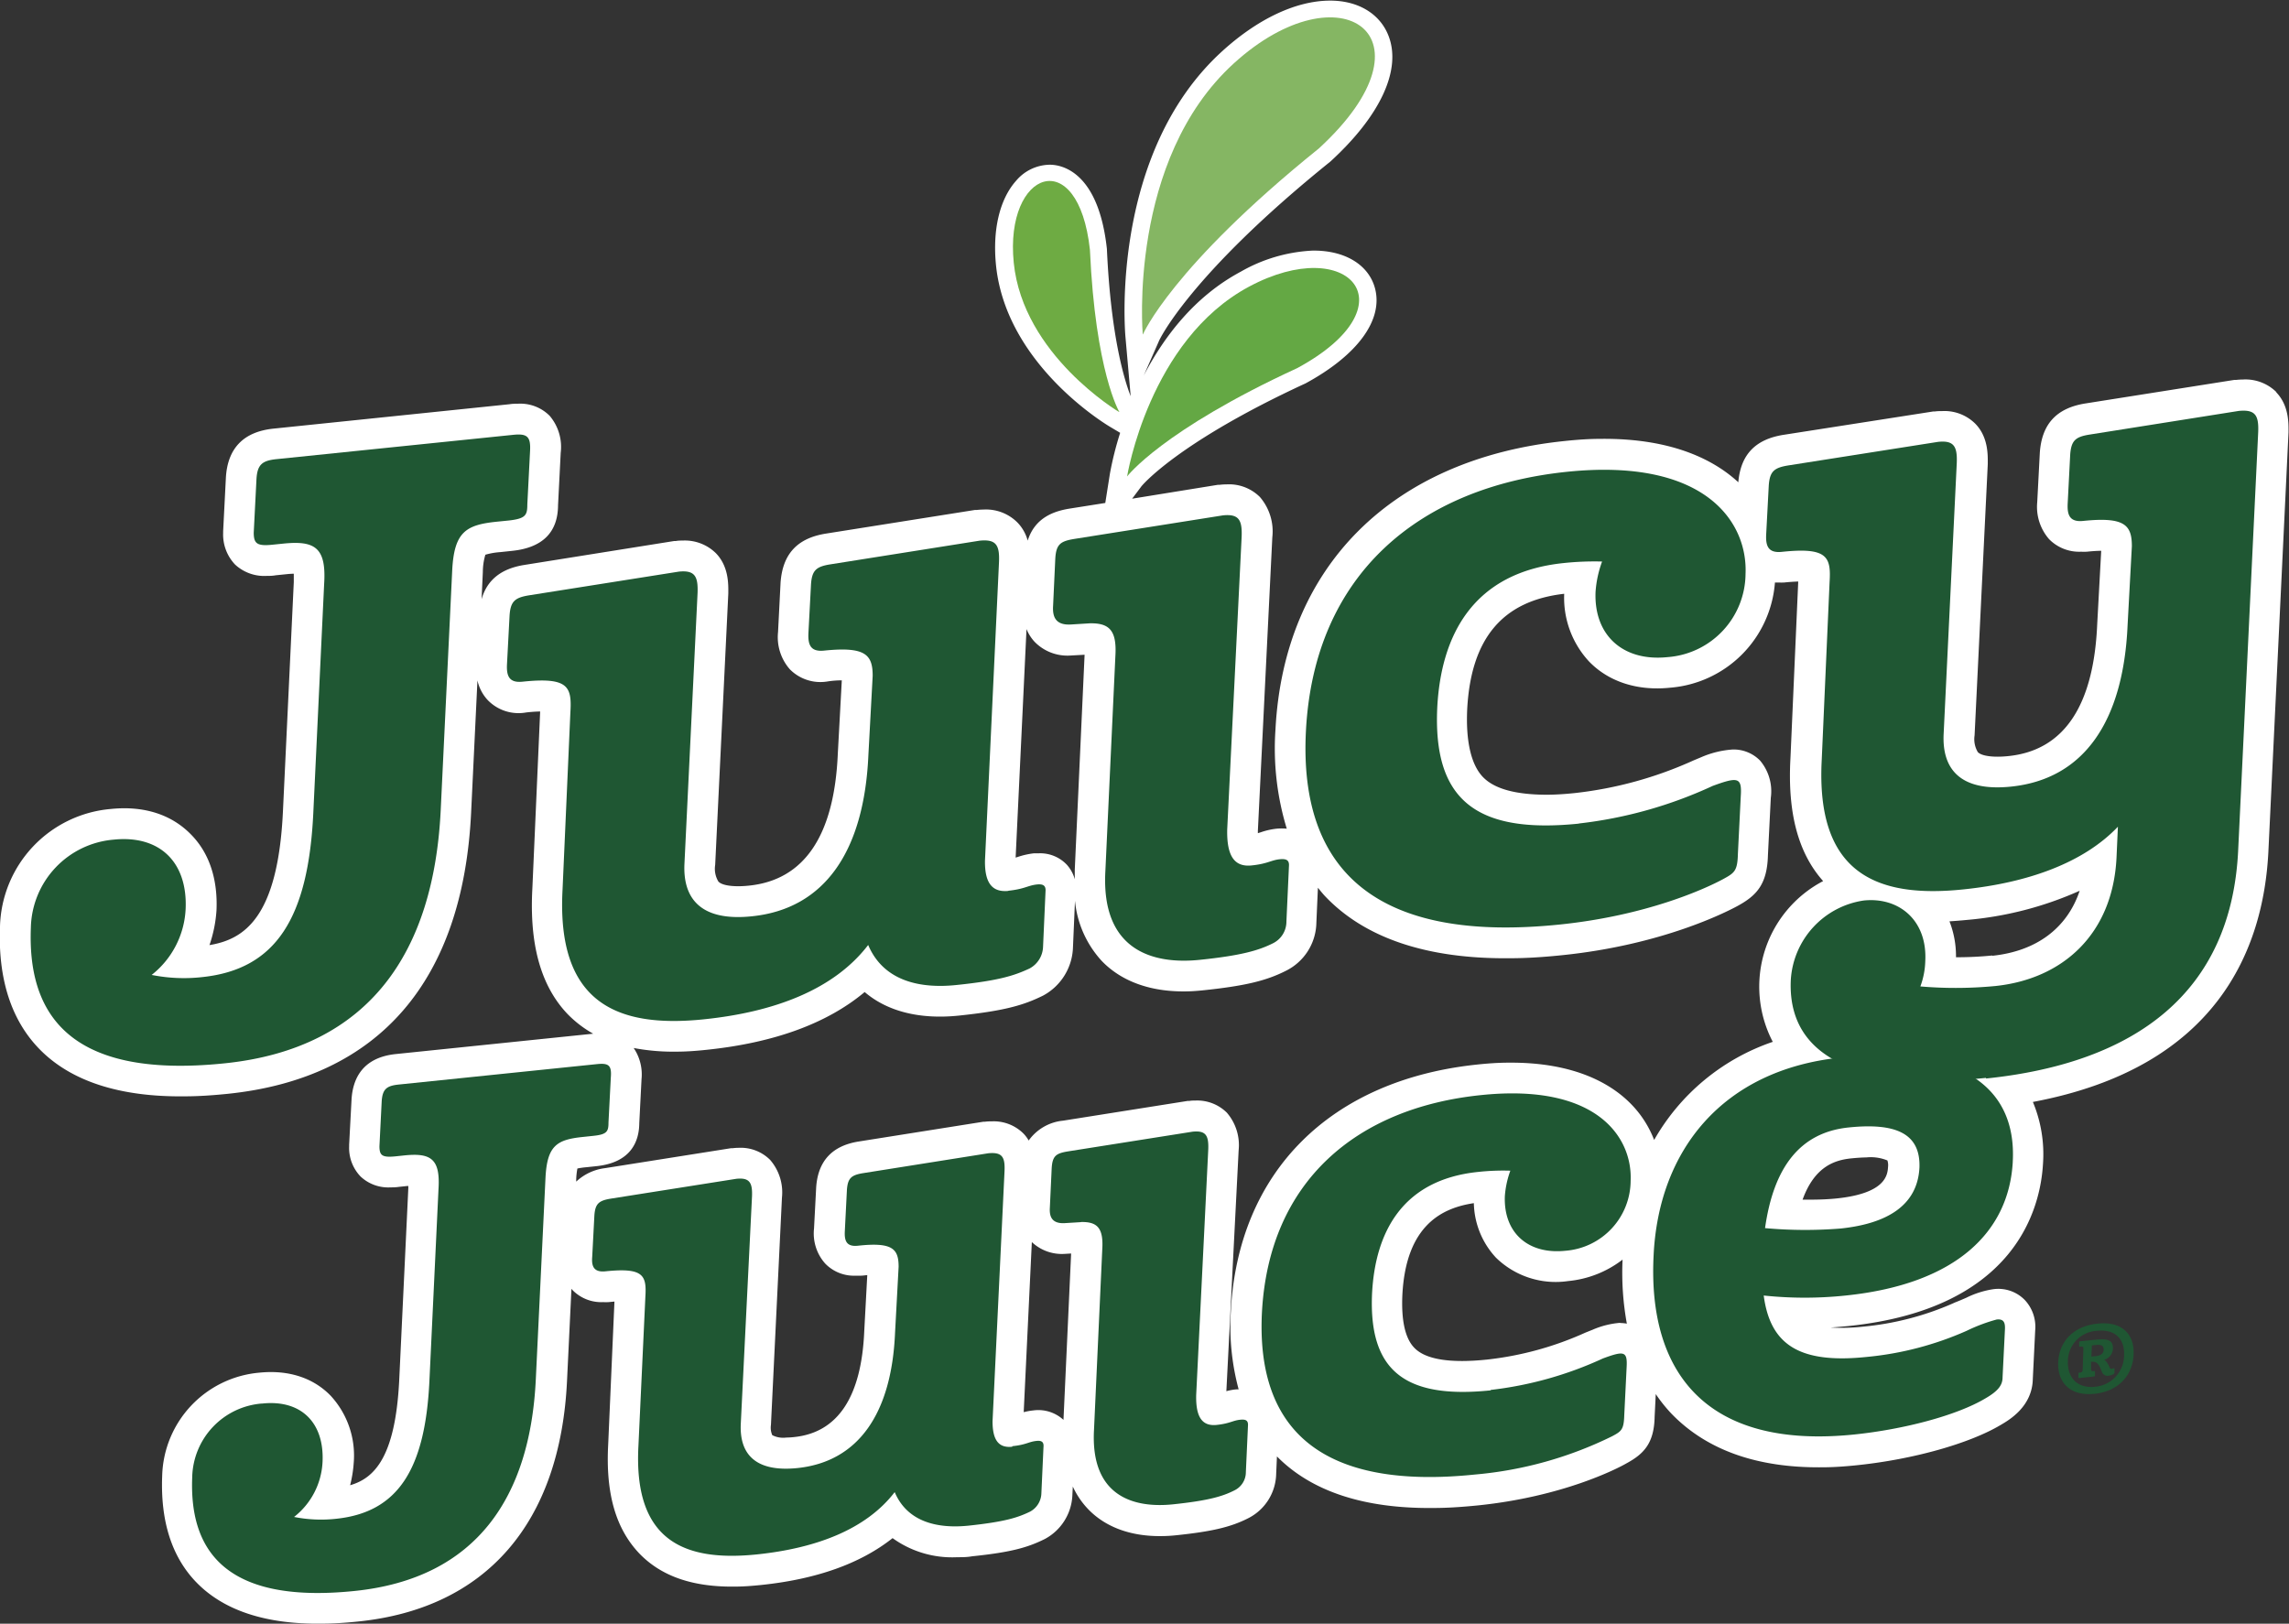<svg id="Foreground" xmlns="http://www.w3.org/2000/svg" viewBox="0 0 326.3 231.5"><rect x="0" y="0" width="326.3" height="231.5" fill="#333333" stroke="none"/><defs><style>.cls-1{fill:#fff;}.cls-2{fill:#85b663;}.cls-3{fill:#64a844;}.cls-4{fill:#6eab43;}.cls-5{fill:#1f5733;}</style></defs><title>jj-logo</title><g id="_Group_" data-name="&lt;Group&gt;"><path id="_Compound_Path_" data-name="&lt;Compound Path&gt;" class="cls-1" d="M324.52,55.92a6.28,6.28,0,0,0-4.8-1.81,9.9,9.9,0,0,0-1,.06l-.24,0-21.25,3.36c-4.05.66-6.16,2.9-6.45,7l-.37,7.06a7,7,0,0,0,1.69,5.28,6,6,0,0,0,4.56,1.79,7.81,7.81,0,0,0,.81,0c.8-.08,1.49-.13,2.06-.13l-.57,10.47c-.5,11.66-4.76,18-12.68,18.8-2.1.22-3.8,0-4.34-.57a3.6,3.6,0,0,1-.46-2.39l1.88-38.67c0-1.14.13-3.81-1.78-5.76a6.23,6.23,0,0,0-4.73-1.8c-.3,0-.63,0-1,.05l-.23,0L254.22,62c-4,.64-6.09,2.83-6.42,6.76-3.24-3-9.17-6.3-19.61-6.19-1.65,0-3.39.12-5.17.31-24.61,2.54-40,17.92-41.2,41.14a39.17,39.17,0,0,0,1.61,14.13,7.79,7.79,0,0,0-1.45,0,10.25,10.25,0,0,0-2.25.51l-.42.13v-.32l2.06-41.85a7.51,7.51,0,0,0-1.77-5.76,6.23,6.23,0,0,0-4.73-1.8,8.74,8.74,0,0,0-1,.06l-.24,0L161.39,71.1l1.26-1.68c0-.06,5.08-6.28,23.46-14.76,7.37-4,11.07-9,9.91-13.51-.88-3.39-4.29-5.47-8.9-5.42a22.76,22.76,0,0,0-10.24,3c-6.64,3.55-11,9.35-13.84,14.82l2.14-4.86c0-.09,4.29-9.4,24.46-25.65,7.19-6.58,10.2-13.16,8.27-18-1.25-3.14-4.4-5-8.44-4.95-4.77.05-10.18,2.61-15.22,7.19-15.92,14.46-13.91,39.64-13.82,40.7l.75,8.51c-.9-2.3-2.83-8.55-3.39-21-1.22-11.24-6.65-12.06-8.29-12a6.38,6.38,0,0,0-4.66,2.29c-2.34,2.63-3.38,7-2.85,12.11C143.47,52,157.65,60.5,158.25,60.86l1.43.85a47.19,47.19,0,0,0-1.46,5.82l-.66,4.18-5.06.8c-2.17.35-4.95,1.23-6,4.57A5.88,5.88,0,0,0,145,74.46a6.32,6.32,0,0,0-4.79-1.81,9.76,9.76,0,0,0-1,.06l-.24,0-21.25,3.37c-4.06.65-6.16,2.9-6.45,7l-.36,7.06a6.93,6.93,0,0,0,1.68,5.28,6.12,6.12,0,0,0,5.37,1.74A13.34,13.34,0,0,1,120,97l-.57,10.47c-.5,11.66-4.77,18-12.68,18.8-2.11.22-3.8,0-4.34-.58a3.51,3.51,0,0,1-.46-2.38l1.87-38.67c0-1.14.14-3.81-1.77-5.77a6.32,6.32,0,0,0-4.73-1.8c-.31,0-.64,0-1,.07l-.24,0L74.72,80.55c-3.29.53-5.28,2.13-6.07,4.88l.18-3.89a8.77,8.77,0,0,1,.36-2.45,10,10,0,0,1,2.1-.37l1.7-.18c4.33-.44,6.54-2.63,6.56-6.5l.38-7.49a6.84,6.84,0,0,0-1.57-5.26,5.9,5.9,0,0,0-4.53-1.73c-.35,0-.73,0-1.17.07L39,61.11c-4.27.44-6.56,2.79-6.8,7l-.39,7.63c0,.09,0,.17,0,.26a6.2,6.2,0,0,0,1.7,4.49A6.11,6.11,0,0,0,38,82.11c.38,0,.82,0,1.32-.09l1.48-.15a10.82,10.82,0,0,1,1.08-.07c0,.29,0,.69,0,1.21l-1.55,32.74c-.73,15.17-5.57,18.18-10.47,19a18.94,18.94,0,0,0,1-4.93c.2-4.42-1-8.16-3.6-10.81-2.76-2.85-6.68-4.16-11.46-3.67A17.28,17.28,0,0,0,0,132.09c-.3,7.45,1.59,13.33,5.6,17.46,4.46,4.59,11.44,6.87,20.73,6.76,1.93,0,4-.14,6.15-.36,21.55-2.23,33.54-16.11,34.68-40.14l.9-18.8a6,6,0,0,0,1.49,2.83A6.11,6.11,0,0,0,75,101.58c.77-.09,1.43-.13,2-.14l-1.11,25.21c-.44,8,1.2,13.91,5,17.91a16.08,16.08,0,0,0,3.67,2.82l-28.12,2.9c-5,.51-6.18,3.82-6.33,6.53l-.34,6.4v.26a5.87,5.87,0,0,0,1.63,4.27,5.76,5.76,0,0,0,4.27,1.55c.35,0,.74,0,1.18-.07l1.24-.13h.12a1.69,1.69,0,0,0,0,.23l-1.3,27.44c-.54,11-3.55,14-7,15a17.56,17.56,0,0,0,.51-3.15A12.57,12.57,0,0,0,47.14,199c-2.47-2.55-6-3.72-10.19-3.29a15.17,15.17,0,0,0-13.83,14.7C22.86,216.9,24.5,222,28,225.61c3.88,4,9.9,6,17.9,5.88,1.64,0,3.39-.12,5.22-.31,18.19-1.88,28.75-14.06,29.71-34.31l.63-13.12c.06.06.1.13.16.19A5.74,5.74,0,0,0,86,185.65a6.63,6.63,0,0,0,.75,0l.84-.08-.89,20.34c-.38,7,1.06,12,4.41,15.55,3.13,3.26,7.58,4.82,13.62,4.75,1.15,0,2.38-.09,3.67-.22,8-.82,14.27-3.07,18.84-6.69a14.5,14.5,0,0,0,9.2,2.72c.71,0,1.42,0,2.13-.13,5.67-.58,8-1.29,10.36-2.46a7.43,7.43,0,0,0,3.94-6.29l.06-1.2a11.71,11.71,0,0,0,2.16,3.2c2.47,2.59,6.09,3.92,10.47,3.87a21,21,0,0,0,2.1-.12c5.11-.53,7.8-1.17,10.26-2.42a7.25,7.25,0,0,0,4-6.33l.11-2.49c4.93,5,12.45,7.47,22.38,7.35,2,0,4.11-.15,6.31-.37,12-1.24,19.74-5.18,21.15-6,2.47-1.34,3.93-2.87,4-6.64l.16-3.23a22,22,0,0,0,2.26,2.82c5,5.16,12.18,7.72,21.46,7.62,1.6,0,3.29-.12,5-.3,8-.83,16-3.09,20.44-5.73,1.23-.72,4.51-2.62,4.59-6.56l.34-6.94a5.58,5.58,0,0,0-1.5-4.34,5.27,5.27,0,0,0-4.49-1.52,13,13,0,0,0-3.84,1.22c-.47.2-1,.44-1.61.67l-.35.16a41.39,41.39,0,0,1-12.78,3.29,27.44,27.44,0,0,1-4.6.12c.85-.05,1.69-.13,2.55-.21,24-2.48,27.38-17,27.73-23.11a19.35,19.35,0,0,0-1.44-8.84c26.3-4.93,32.87-21.82,33.57-35.67l2.87-59.79c0-1.13.13-3.79-1.77-5.74M146.33,89.69a6,6,0,0,0,1.12,1.78,6.52,6.52,0,0,0,5,2l2.16-.12v0L153.21,124c0,.46,0,.91,0,1.36a5.1,5.1,0,0,0-1.13-2.07,5.23,5.23,0,0,0-4-1.63l-.68,0a11.16,11.16,0,0,0-2.32.52l-.3.09Zm5.27,112.75a5.29,5.29,0,0,0-4.29-1.35,9.36,9.36,0,0,0-1.38.25l1.16-24.25a6.24,6.24,0,0,0,4.55,1.69l1.05-.06ZM231,188.6a12.21,12.21,0,0,0-4,1l-.18.07L226,190a46.27,46.27,0,0,1-14,3.84c-5.26.55-8.8,0-10.4-1.69-1.29-1.33-1.86-3.88-1.69-7.54.52-10.07,5.81-12.41,10.19-13.07a11.75,11.75,0,0,0,3.16,7.78,12.17,12.17,0,0,0,10.26,3.33,15,15,0,0,0,7.78-3.06,40.41,40.41,0,0,0,.61,9.13,5.36,5.36,0,0,0-1-.09m21.83-40.1a30.93,30.93,0,0,0-16.94,14,15,15,0,0,0-3.27-5.1c-2.68-2.76-7.88-6-17.48-5.92-1.41,0-2.88.1-4.4.26-21,2.17-34.16,15.31-35.19,35.16a34.49,34.49,0,0,0,1.11,11.16l-.33,0a7.72,7.72,0,0,0-1.42.26L176.57,164a7.08,7.08,0,0,0-1.68-5.36,6,6,0,0,0-4.48-1.73c-.28,0-.58,0-.9.06a1,1,0,0,0-.24,0l-17.73,2.81a6.83,6.83,0,0,0-4.9,2.83,4.88,4.88,0,0,0-.75-1,6,6,0,0,0-4.53-1.73c-.29,0-.6,0-.94.05l-.23,0-17.84,2.83c-3.72.61-5.73,2.76-6,6.48l-.31,5.92a6.45,6.45,0,0,0,1.6,5,5.7,5.7,0,0,0,4.34,1.72c.24,0,.48,0,.75,0s.62-.06.9-.08l-.43,8c-.4,9.37-3.77,14.45-10,15.09a11,11,0,0,1-1.11.07,3.41,3.41,0,0,1-2-.34,2.65,2.65,0,0,1-.19-1.47l1.57-32.42a7.07,7.07,0,0,0-1.68-5.35,5.92,5.92,0,0,0-4.48-1.73,7.41,7.41,0,0,0-.9.06l-.23,0-17.93,2.84a7.26,7.26,0,0,0-4.11,1.92v-.35a9.91,9.91,0,0,1,.17-1.52,11.32,11.32,0,0,1,1.26-.18l1.42-.15c5-.51,6.12-3.58,6.14-6.13l.32-6.26a6.73,6.73,0,0,0-1.12-4.46,30.29,30.29,0,0,0,6.08.52c1.34,0,2.79-.1,4.29-.26,9.65-1,17.21-3.76,22.56-8.24,3.21,2.75,7.83,3.94,13.43,3.36,6.61-.69,9.28-1.51,12-2.85a8.09,8.09,0,0,0,4.26-6.8l.29-6.72a14.73,14.73,0,0,0,3.81,8.57c2.78,2.9,6.89,4.4,11.87,4.35.78,0,1.6-.06,2.43-.14,6-.62,9.1-1.35,11.94-2.79a7.8,7.8,0,0,0,4.36-6.85l.22-5c.36.44.71.89,1.11,1.3,5.7,5.94,14.57,8.88,26.32,8.75,2.35,0,4.86-.17,7.45-.44,14.15-1.46,23.24-6.09,24.92-7,2.74-1.49,4.24-3.1,4.35-7.23l.41-8.2a6.79,6.79,0,0,0-1.52-5.3,5.27,5.27,0,0,0-3.92-1.59,13.57,13.57,0,0,0-4.46,1.09l-.19.08-.91.38a55.69,55.69,0,0,1-16.93,4.66c-1.41.15-2.73.23-3.92.24-4.43,0-7.51-.8-9.17-2.51s-2.47-5-2.26-9.64c.52-10.09,5-15.5,13.83-16.5a13.33,13.33,0,0,0,3.54,9.65c2.76,2.86,6.84,4.23,11.55,3.74a16.28,16.28,0,0,0,14.95-15c.17,0,.32,0,.51,0a8,8,0,0,0,.81,0c.77-.08,1.43-.12,2-.14l-1.11,25.21c-.43,7.78,1.1,13.51,4.66,17.5a17,17,0,0,0-7.19,22.9m9.1,22.35c-1,.1-2.09.16-3.34.17h-1.5c1.69-4.66,4.49-5.63,6.91-5.88.79-.08,1.52-.13,2.18-.14a6.26,6.26,0,0,1,3,.43h0a2,2,0,0,1,.1.83c-.07,1.16-.21,3.85-7.35,4.59M284,136.23a50.74,50.74,0,0,1-5.17.25,13.63,13.63,0,0,0-.93-5.12c.77-.05,1.56-.11,2.37-.19A49.83,49.83,0,0,0,296.46,127c-1.78,5.31-6.13,8.61-12.45,9.27"/><path id="_Path_" data-name="&lt;Path&gt;" class="cls-2" d="M162.9,47.67s-2.17-24.85,13-38.65S205.45,5.15,188,21.17c-21,16.92-25.07,26.5-25.07,26.5"/><path id="_Path_2" data-name="&lt;Path&gt;" class="cls-3" d="M160.67,67.93s3.12-19.42,17.38-27.06,23.33,2.71,6.88,11.61c-19.32,8.9-24.26,15.45-24.26,15.45"/><path id="_Path_3" data-name="&lt;Path&gt;" class="cls-4" d="M159.51,58.73s-13.68-8.11-15-21.28,9.21-17,10.86-1.84c.78,17.41,4.19,23.12,4.19,23.12"/><path id="_Path_4" data-name="&lt;Path&gt;" class="cls-5" d="M16.22,119.71c6.58-.67,10.55,3.24,10.24,9.93A12.72,12.72,0,0,1,21.62,139a23.37,23.37,0,0,0,7.2.31c10.54-1.1,15.12-8.45,15.84-23.36l1.55-32.74c.32-5.17-1.34-6.17-5.87-5.7l-1.48.15c-2.26.24-2.68-.19-2.69-1.71l.39-7.63c.12-2.11.84-2.65,2.88-2.86L73.12,62c2-.21,2.56.2,2.44,2.31l-.39,7.63c0,1.52-.25,2-2.63,2.27l-1.7.17c-4.42.45-6.11,1.44-6.38,7L62.82,115.6c-1,20-10,33.85-30.76,36C9,154,3.94,143.76,4.4,132.26a12.88,12.88,0,0,1,11.82-12.55"/><path id="_Path_5" data-name="&lt;Path&gt;" class="cls-5" d="M155.36,88.87l-2.74.17c-2.17.11-2.6-1.13-2.5-2.66l.31-6.69c.12-2.12.74-2.53,2.77-2.86l21.13-3.35c2.27-.23,2.75.65,2.67,3l-2.06,41.78c-.08,3.75,1,5.39,3.48,5.13,2.27-.23,2.76-.75,4-.88.91-.09,1.4.09,1.32,1l-.36,7.86a3.44,3.44,0,0,1-1.92,3.12c-2,1-4.44,1.74-10.45,2.36-6.69.69-14.05-1.35-13.44-12.62L159,93.52c.22-3.64-.87-4.7-3.63-4.65"/><path id="_Path_6" data-name="&lt;Path&gt;" class="cls-5" d="M283.11,153.68c-13.38,1.39-28.44-.56-27.83-13.94a12.19,12.19,0,0,1,10.4-11.35c5-.52,9.09,2.8,8.77,8.67a11.17,11.17,0,0,1-.7,3.58,59.16,59.16,0,0,0,10.71-.06c9.53-1,16.69-7.33,17.25-18.25l.2-4.46c-4.93,5.18-12.89,8-22.07,8.94-12.48,1.29-21-2.38-20.15-18.47L260.81,83c.23-3.64-.34-5-6.8-4.32-1.93.2-2.32-.81-2.24-2.46l.37-7c.14-2,.75-2.53,2.77-2.86L276.27,63c2.27-.24,2.76.65,2.67,3l-1.87,38.62c-.25,4.92,2.25,8.29,9.62,7.53,10.43-1.08,16-9.36,16.6-23l.61-11.27c0-3-1-4.22-6.92-3.61-1.92.2-2.31-.81-2.23-2.46l.36-7c.15-2,.75-2.53,2.77-2.85l21.25-3.37c2.38-.24,2.87.64,2.78,3l-2.86,59.74c-1,20.19-14.63,30.24-35.94,32.44"/><path id="_Path_7" data-name="&lt;Path&gt;" class="cls-5" d="M37.4,200.11c5.51-.58,8.84,2.71,8.58,8.31a10.59,10.59,0,0,1-4.06,7.86,19.7,19.7,0,0,0,6,.26c8.84-.92,12.68-7.09,13.29-19.58l1.3-27.45c.27-4.33-1.12-5.17-4.93-4.77l-1.23.13c-1.91.19-2.25-.16-2.26-1.43l.32-6.4c.11-1.77.71-2.23,2.42-2.41l28.24-2.91c1.71-.18,2.15.17,2,1.94l-.33,6.39c0,1.28-.21,1.7-2.21,1.9l-1.42.15c-3.71.38-5.12,1.21-5.35,5.83l-1.38,28.73c-.8,16.72-8.4,28.37-25.8,30.17-19.3,2-23.57-6.57-23.18-16.21a10.78,10.78,0,0,1,9.91-10.51"/><path id="_Path_8" data-name="&lt;Path&gt;" class="cls-5" d="M144.3,206.19c2-.2,2.31-.63,3.45-.75.67-.07,1.08.09,1,.88l-.3,6.58a3.06,3.06,0,0,1-1.61,2.62c-1.79.87-3.63,1.45-8.77,2-4.18.43-8.66-.37-10.53-4.78-4.08,5.31-11.18,8-19.64,8.88-10.46,1.08-17.62-2-16.89-15.49L92,184.87c.19-3.05-.28-4.17-5.7-3.61-1.62.16-2-.68-1.88-2.06l.31-5.91c.12-1.67.63-2.11,2.32-2.39l17.91-2.83c1.9-.2,2.32.55,2.24,2.51L105.6,203c-.2,4.13,1.89,6.94,8.07,6.31,8.74-.91,13.43-7.85,13.92-19.26l.51-9.44c0-2.55-.86-3.54-5.8-3-1.61.17-1.94-.67-1.87-2.05l.3-5.91c.12-1.68.63-2.12,2.32-2.39l17.82-2.83c2-.2,2.41.54,2.33,2.51l-1.71,35.7c0,2.75.91,3.83,2.81,3.63"/><path id="_Path_9" data-name="&lt;Path&gt;" class="cls-5" d="M154.05,174.25l-2.29.14c-1.83.09-2.19-.95-2.1-2.23l.26-5.6c.11-1.78.63-2.12,2.32-2.4L170,161.35c1.9-.2,2.31.55,2.24,2.51l-1.72,35c-.08,3.13.81,4.51,2.91,4.3,1.9-.2,2.31-.64,3.36-.74.76-.08,1.17.07,1.11.86l-.3,6.59a2.89,2.89,0,0,1-1.61,2.61c-1.7.87-3.73,1.47-8.77,2-5.61.58-11.78-1.13-11.27-10.59l1.18-25.76c.19-3.06-.72-3.94-3-3.9"/><path id="_Path_10" data-name="&lt;Path&gt;" class="cls-5" d="M212.5,198.17a52.3,52.3,0,0,0,16-4.49c3-1.1,3.5-1.05,3.38,1.21l-.34,6.89c-.06,2.06-.41,2.29-1.74,3a55,55,0,0,1-19.52,5.45c-21.68,2.24-31.24-6.17-30.39-23.1,1-18.7,13.49-29.19,31.27-31,16.45-1.7,21.55,6,21.29,12.2a10.07,10.07,0,0,1-9.32,10c-5.33.55-8.83-2.61-8.61-7.82a13.49,13.49,0,0,1,.78-3.6,33.23,33.23,0,0,0-4.61.18c-10.84,1.12-14.65,8.66-15.1,17.32-.49,10.82,4.45,15.11,16.91,13.82"/><path id="_Compound_Path_2" data-name="&lt;Compound Path&gt;" class="cls-5" d="M286.92,165.71c-.56,9.75-7.84,17.35-23.81,19a55.74,55.74,0,0,1-11.69,0c.92,6.95,5,9.76,14.64,8.76a45.66,45.66,0,0,0,14.29-3.73,24.28,24.28,0,0,1,4.28-1.61c.95-.1,1.22.36,1.18,1.35l-.34,6.88c0,1.08-.56,1.92-2.42,3-4.14,2.48-11.75,4.44-18.69,5.16-21.21,2.19-29.46-8.9-28.64-25.44.68-15,9.76-26.55,26.68-28.3,16.45-1.7,25.15,3.77,24.52,14.89m-35.31,9.43a63.41,63.41,0,0,0,10.74.06c6.65-.69,11-3.29,11.27-8.7.17-4.91-3.45-6.4-10.1-5.71-6.94.71-10.69,5.7-11.91,14.35"/><path id="_Compound_Path_3" data-name="&lt;Compound Path&gt;" class="cls-5" d="M293.4,194.25c.11-2.83,2-5.15,5.59-5.53s5.27,1.57,5.16,4.39-2,5.23-5.55,5.61-5.31-1.65-5.2-4.47m5.55-4.51a4.37,4.37,0,0,0-4.17,4.3c-.09,2.38,1.36,3.94,3.85,3.68a4.52,4.52,0,0,0,4.16-4.52c.1-2.41-1.41-3.72-3.84-3.46m-2.4,2.27c-.14,0-.15,0-.16-.15l0-.44c0-.14,0-.17.19-.19l2.14-.22c1.74-.19,2.53.06,2.48,1.28a1.73,1.73,0,0,1-1.26,1.59c.31.15.53.5.8,1.13.06.14.19.16.33.14a.51.51,0,0,0,.25-.08c.07,0,.11,0,.1.13v.49a.27.27,0,0,1-.16.24,1.84,1.84,0,0,1-.6.2.84.84,0,0,1-1-.47c-.23-.53-.51-1.52-1.27-1.5l-.31,0,0,.95c0,.36.08.4.39.37h0c.17,0,.18,0,.17.12v.46c0,.15-.05.18-.19.2l-2,.21c-.14,0-.19,0-.17-.15v-.47c0-.09,0-.13.18-.15h0c.28,0,.42-.12.43-.46l.1-2.89c0-.33-.06-.4-.43-.36m2.18,1.36c.79-.08,1.13-.41,1.14-.94s-.34-.74-1.11-.65l-.57.06-.07,1.59Z"/><path id="_Path_11" data-name="&lt;Path&gt;" class="cls-5" d="M143.72,127c2.38-.25,2.76-.75,4.12-.9.79-.07,1.28.1,1.2,1l-.35,7.86a3.65,3.65,0,0,1-1.92,3.12c-2.14,1-4.33,1.73-10.45,2.36-5,.52-10.33-.45-12.56-5.71-4.86,6.35-13.34,9.56-23.43,10.6-12.47,1.29-21-2.39-20.14-18.47l1.12-25.34c.22-3.65-.33-5-6.8-4.33-1.93.21-2.32-.81-2.24-2.45l.37-7c.14-2,.75-2.53,2.77-2.86l21.36-3.38c2.27-.23,2.75.66,2.67,3l-1.87,38.62c-.25,4.92,2.25,8.29,9.62,7.52,10.43-1.07,16-9.35,16.6-23l.61-11.28c0-3-1-4.21-6.92-3.6-1.93.2-2.31-.82-2.24-2.46l.37-7c.14-2,.75-2.52,2.77-2.84l21.25-3.37c2.38-.25,2.87.64,2.78,3l-2,42.6c-.05,3.28,1.08,4.56,3.35,4.33"/><path id="_Path_12" data-name="&lt;Path&gt;" class="cls-5" d="M225.07,117.41a61.92,61.92,0,0,0,19.08-5.36c3.59-1.31,4.18-1.25,4,1.45l-.41,8.22c-.06,2.45-.48,2.73-2.07,3.6-2.65,1.44-11,5.22-23.28,6.49-25.85,2.67-37.26-7.36-36.23-27.55,1.14-22.31,16.07-34.83,37.28-37,19.62-2,25.7,7.15,25.39,14.54a12,12,0,0,1-11.12,11.89c-6.35.66-10.53-3.12-10.26-9.33a15.67,15.67,0,0,1,.93-4.3,41.71,41.71,0,0,0-5.5.22c-12.93,1.34-17.48,10.33-18,20.66-.58,12.9,5.31,18,20.17,16.49"/></g></svg>